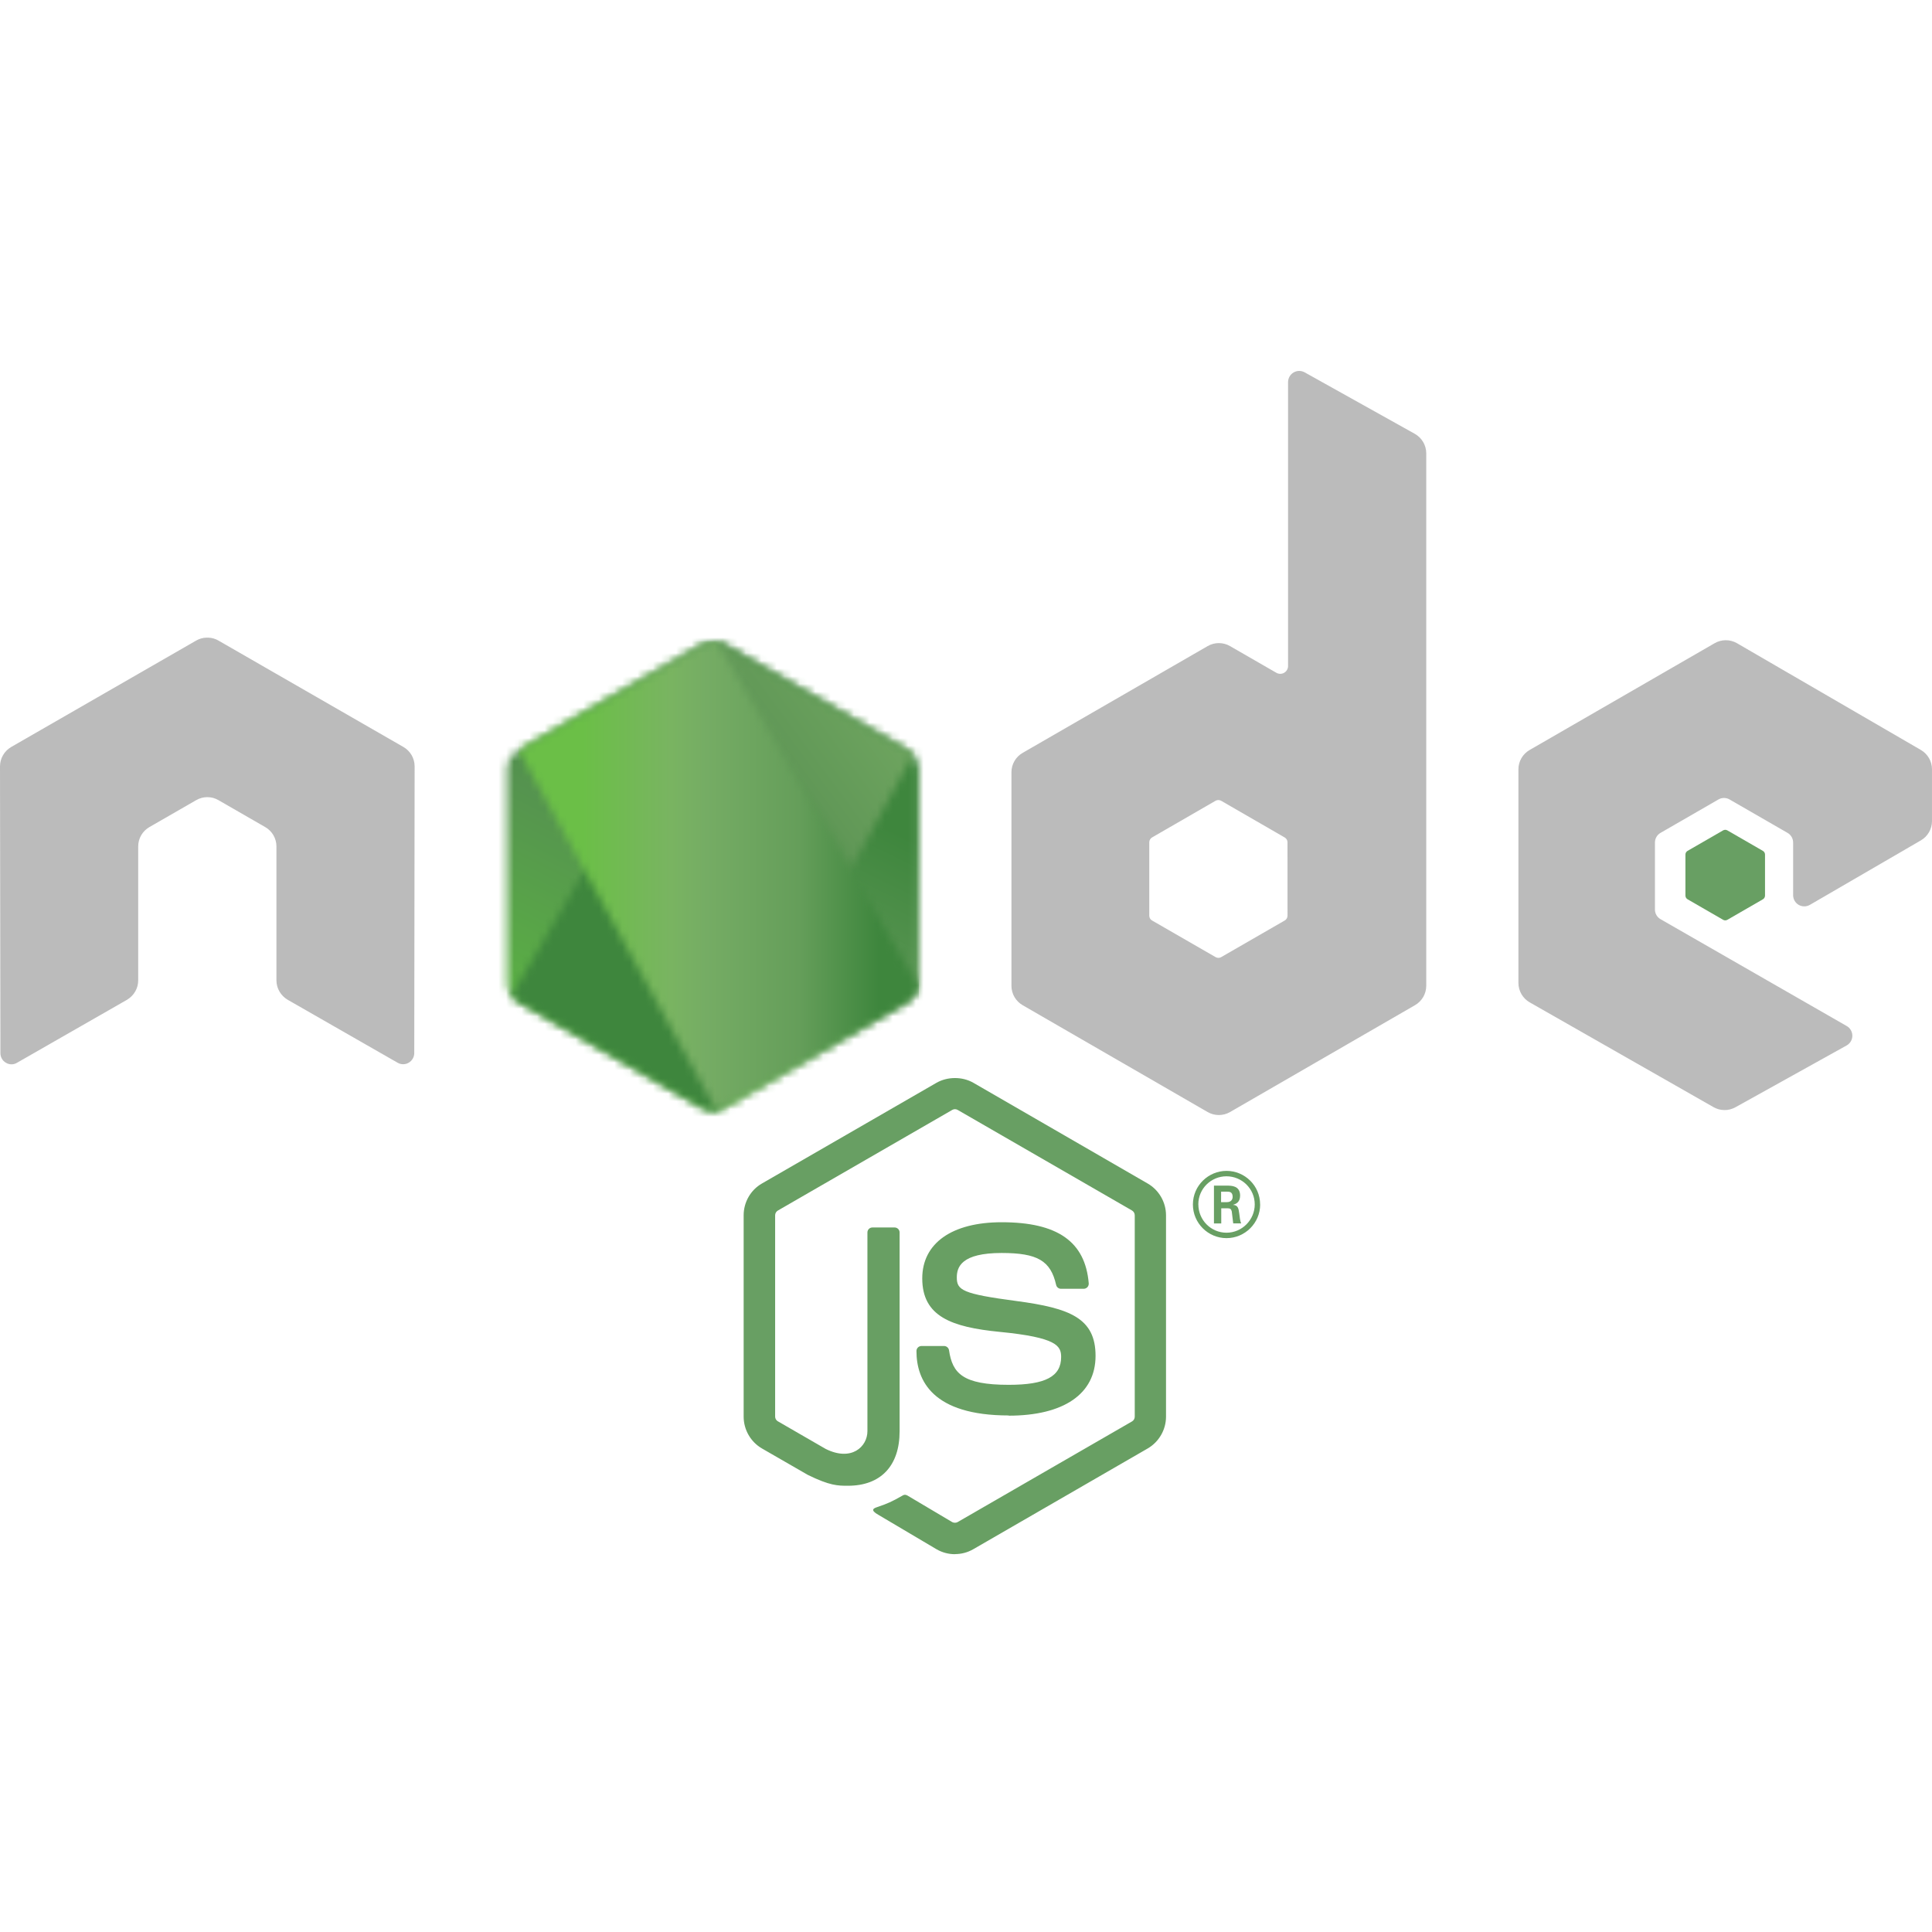 <svg width="250" height="250" viewBox="0 0 250 250" fill="none" xmlns="http://www.w3.org/2000/svg">
<path d="M123.565 201.112C122.74 201.112 121.921 200.896 121.198 200.479L113.66 196.017C112.535 195.388 113.084 195.165 113.455 195.037C114.956 194.511 115.261 194.392 116.863 193.483C117.031 193.386 117.252 193.42 117.424 193.522L123.215 196.958C123.424 197.071 123.72 197.071 123.914 196.958L146.491 183.926C146.7 183.807 146.836 183.564 146.836 183.316V157.263C146.836 157.003 146.7 156.771 146.487 156.641L123.919 143.621C123.71 143.496 123.433 143.496 123.224 143.621L100.66 156.641C100.441 156.766 100.302 157.009 100.302 157.257V183.31C100.302 183.559 100.438 183.796 100.653 183.915L106.835 187.486C110.192 189.165 112.244 187.187 112.244 185.198V159.484C112.244 159.117 112.532 158.834 112.899 158.834H115.759C116.115 158.834 116.409 159.117 116.409 159.484V185.209C116.409 189.685 113.967 192.256 109.723 192.256C108.418 192.256 107.389 192.256 104.518 190.843L98.596 187.43C97.132 186.582 96.228 185 96.228 183.31V157.257C96.228 155.562 97.132 153.979 98.596 153.143L121.195 140.105C122.625 139.297 124.524 139.297 125.942 140.105L148.514 153.149C149.972 153.991 150.882 155.568 150.882 157.263V183.316C150.882 185.005 149.972 186.582 148.514 187.43L125.942 200.468C125.219 200.886 124.4 201.101 123.563 201.101" fill="#689F63"/>
<path d="M130.539 183.16C120.661 183.16 118.589 178.626 118.589 174.822C118.589 174.461 118.881 174.172 119.243 174.172H122.159C122.481 174.172 122.753 174.407 122.804 174.725C123.244 177.697 124.555 179.195 130.529 179.195C135.287 179.195 137.311 178.12 137.311 175.597C137.311 174.145 136.734 173.065 129.342 172.342C123.16 171.732 119.339 170.37 119.339 165.425C119.339 160.87 123.182 158.157 129.619 158.157C136.847 158.157 140.43 160.666 140.882 166.058C140.899 166.244 140.831 166.425 140.707 166.561C140.583 166.69 140.408 166.77 140.227 166.77H137.294C136.989 166.77 136.723 166.555 136.661 166.261C135.954 163.136 134.248 162.135 129.608 162.135C124.414 162.135 123.81 163.944 123.81 165.3C123.81 166.945 124.522 167.425 131.529 168.352C138.469 169.273 141.764 170.573 141.764 175.45C141.764 180.367 137.661 183.187 130.506 183.187M158.006 155.557H158.763C159.385 155.557 159.504 155.122 159.504 154.868C159.504 154.201 159.046 154.201 158.791 154.201H158.012L158.006 155.557ZM157.085 153.421H158.763C159.34 153.421 160.47 153.421 160.47 154.71C160.47 155.608 159.893 155.795 159.549 155.908C160.221 155.953 160.266 156.394 160.357 157.015C160.402 157.405 160.476 158.078 160.611 158.304H159.577C159.549 158.078 159.391 156.835 159.391 156.767C159.323 156.49 159.227 156.354 158.882 156.354H158.029V158.31H157.085V153.421ZM155.067 155.851C155.067 157.874 156.7 159.513 158.707 159.513C160.73 159.513 162.363 157.84 162.363 155.851C162.363 153.822 160.707 152.212 158.701 152.212C156.723 152.212 155.062 153.8 155.062 155.846M163.064 155.862C163.064 158.259 161.103 160.214 158.712 160.214C156.339 160.214 154.361 158.281 154.361 155.862C154.361 153.398 156.384 151.511 158.712 151.511C161.058 151.511 163.058 153.404 163.058 155.862" fill="#689F63"/>
<path fill-rule="evenodd" clip-rule="evenodd" d="M53.652 99.173C53.652 98.133 53.104 97.178 52.206 96.661L28.269 82.889C27.865 82.651 27.413 82.527 26.954 82.51H26.706C26.247 82.527 25.794 82.651 25.384 82.889L1.448 96.661C0.556 97.181 0 98.136 0 99.176L0.053 136.271C0.053 136.786 0.318 137.266 0.77 137.52C1.211 137.792 1.765 137.792 2.206 137.52L16.436 129.371C17.334 128.836 17.883 127.892 17.883 126.862V109.532C17.883 108.498 18.431 107.543 19.326 107.028L25.385 103.539C25.835 103.279 26.329 103.15 26.831 103.15C27.327 103.15 27.832 103.278 28.269 103.539L34.325 107.027C35.221 107.541 35.771 108.496 35.771 109.53V126.859C35.771 127.888 36.327 128.837 37.221 129.368L51.442 137.512C51.889 137.777 52.444 137.777 52.889 137.512C53.327 137.258 53.605 136.777 53.605 136.263L53.652 99.173ZM166.604 118.487C166.604 118.745 166.467 118.984 166.243 119.112L158.021 123.851C157.798 123.98 157.522 123.98 157.299 123.851L149.077 119.112C148.851 118.984 148.715 118.745 148.715 118.487V108.995C148.715 108.736 148.851 108.498 149.071 108.368L157.288 103.621C157.514 103.491 157.791 103.491 158.017 103.621L166.24 108.368C166.466 108.498 166.602 108.736 166.602 108.995L166.604 118.487ZM168.825 48.183C168.377 47.933 167.831 47.94 167.388 48.198C166.947 48.458 166.675 48.933 166.675 49.447V86.181C166.675 86.543 166.482 86.876 166.169 87.057C165.858 87.238 165.471 87.238 165.158 87.057L159.162 83.603C158.269 83.087 157.169 83.087 156.273 83.603L132.328 97.423C131.433 97.937 130.881 98.892 130.881 99.921V127.567C130.881 128.601 131.433 129.551 132.328 130.071L156.273 143.9C157.167 144.414 158.268 144.414 159.164 143.9L183.109 130.065C184.002 129.545 184.556 128.596 184.556 127.561V58.66C184.556 57.611 183.985 56.647 183.07 56.134L168.825 48.183ZM248.562 108.745C249.452 108.229 249.999 107.275 249.999 106.246V99.546C249.999 98.515 249.451 97.564 248.56 97.045L224.768 83.233C223.869 82.713 222.767 82.713 221.869 83.233L197.929 97.051C197.031 97.571 196.483 98.52 196.483 99.554V127.19C196.483 128.229 197.042 129.19 197.941 129.704L221.727 143.262C222.603 143.765 223.677 143.771 224.564 143.279L238.953 135.282C239.405 135.028 239.693 134.548 239.693 134.028C239.693 133.508 239.416 133.022 238.964 132.768L214.878 118.944C214.426 118.69 214.149 118.21 214.149 117.695V109.026C214.149 108.508 214.42 108.031 214.872 107.774L222.366 103.451C222.812 103.191 223.361 103.191 223.807 103.451L231.306 107.774C231.753 108.028 232.03 108.508 232.03 109.023V115.838C232.03 116.353 232.307 116.833 232.753 117.093C233.2 117.347 233.753 117.347 234.2 117.087L248.562 108.745Z" fill="#BBBBBB"/>
<path fill-rule="evenodd" clip-rule="evenodd" d="M222.968 107.452C223.137 107.352 223.35 107.352 223.522 107.452L228.116 110.103C228.288 110.202 228.393 110.385 228.393 110.583V115.89C228.393 116.088 228.288 116.271 228.116 116.37L223.522 119.021C223.35 119.121 223.137 119.121 222.968 119.021L218.376 116.37C218.201 116.271 218.094 116.088 218.094 115.89V110.583C218.094 110.385 218.195 110.202 218.37 110.103L222.968 107.452Z" fill="#689F63"/>
<mask id="mask0_1_180" style="mask-type:luminance" maskUnits="userSpaceOnUse" x="65" y="82" width="54" height="62">
<path d="M90.831 83.371L67.022 97.114C66.13 97.628 65.583 98.578 65.583 99.604V127.108C65.583 128.135 66.13 129.084 67.022 129.598L90.833 143.351C91.723 143.864 92.82 143.864 93.709 143.351L117.516 129.598C118.403 129.084 118.952 128.134 118.952 127.108V99.604C118.952 98.578 118.403 97.628 117.511 97.114L93.707 83.371C93.261 83.115 92.763 82.987 92.266 82.987C91.769 82.987 91.271 83.115 90.825 83.371" fill="white"/>
</mask>
<g mask="url(#mask0_1_180)">
<path d="M143.012 94.78L75.922 61.895L41.522 132.07L108.61 164.957L143.012 94.78Z" fill="url(#paint0_linear_1_180)"/>
</g>
<mask id="mask1_1_180" style="mask-type:luminance" maskUnits="userSpaceOnUse" x="66" y="83" width="53" height="61">
<path d="M66.173 128.854C66.401 129.15 66.686 129.406 67.021 129.598L87.445 141.395L90.847 143.35C91.356 143.644 91.935 143.769 92.505 143.726C92.695 143.711 92.885 143.675 93.07 143.623L118.181 97.643C117.989 97.434 117.764 97.259 117.512 97.112L101.922 88.109L93.682 83.368C93.448 83.232 93.194 83.136 92.936 83.068L66.173 128.854Z" fill="white"/>
</mask>
<g mask="url(#mask1_1_180)">
<path d="M37.166 104.507L84.538 168.623L147.189 122.335L99.814 58.221L37.166 104.507Z" fill="url(#paint1_linear_1_180)"/>
</g>
<mask id="mask2_1_180" style="mask-type:luminance" maskUnits="userSpaceOnUse" x="67" y="82" width="52" height="62">
<path d="M91.982 83.003C91.582 83.042 91.192 83.167 90.832 83.371L67.09 97.074L92.691 143.704C93.047 143.653 93.397 143.534 93.714 143.351L117.523 129.598C118.258 129.172 118.761 128.451 118.913 127.633L92.815 83.05C92.623 83.012 92.431 82.992 92.233 82.992C92.154 82.992 92.075 82.996 91.996 83.003" fill="white"/>
</mask>
<g mask="url(#mask2_1_180)">
<path d="M67.09 82.992V143.705H118.903V82.992H67.09Z" fill="url(#paint2_linear_1_180)"/>
</g>
<defs>
<linearGradient id="paint0_linear_1_180" x1="109.447" y1="78.286" x2="75.049" y2="148.457" gradientUnits="userSpaceOnUse">
<stop offset="0.3" stop-color="#3E863D"/>
<stop offset="0.5" stop-color="#55934F"/>
<stop offset="0.8" stop-color="#5AAD45"/>
</linearGradient>
<linearGradient id="paint1_linear_1_180" x1="61.136" y1="136.933" x2="123.789" y2="90.639" gradientUnits="userSpaceOnUse">
<stop offset="0.57" stop-color="#3E863D"/>
<stop offset="0.72" stop-color="#619857"/>
<stop offset="1" stop-color="#76AC64"/>
</linearGradient>
<linearGradient id="paint2_linear_1_180" x1="67.107" y1="113.35" x2="118.913" y2="113.35" gradientUnits="userSpaceOnUse">
<stop offset="0.16" stop-color="#6BBF47"/>
<stop offset="0.38" stop-color="#79B461"/>
<stop offset="0.47" stop-color="#75AC64"/>
<stop offset="0.7" stop-color="#659E5A"/>
<stop offset="0.9" stop-color="#3E863D"/>
</linearGradient>
</defs>
</svg>
